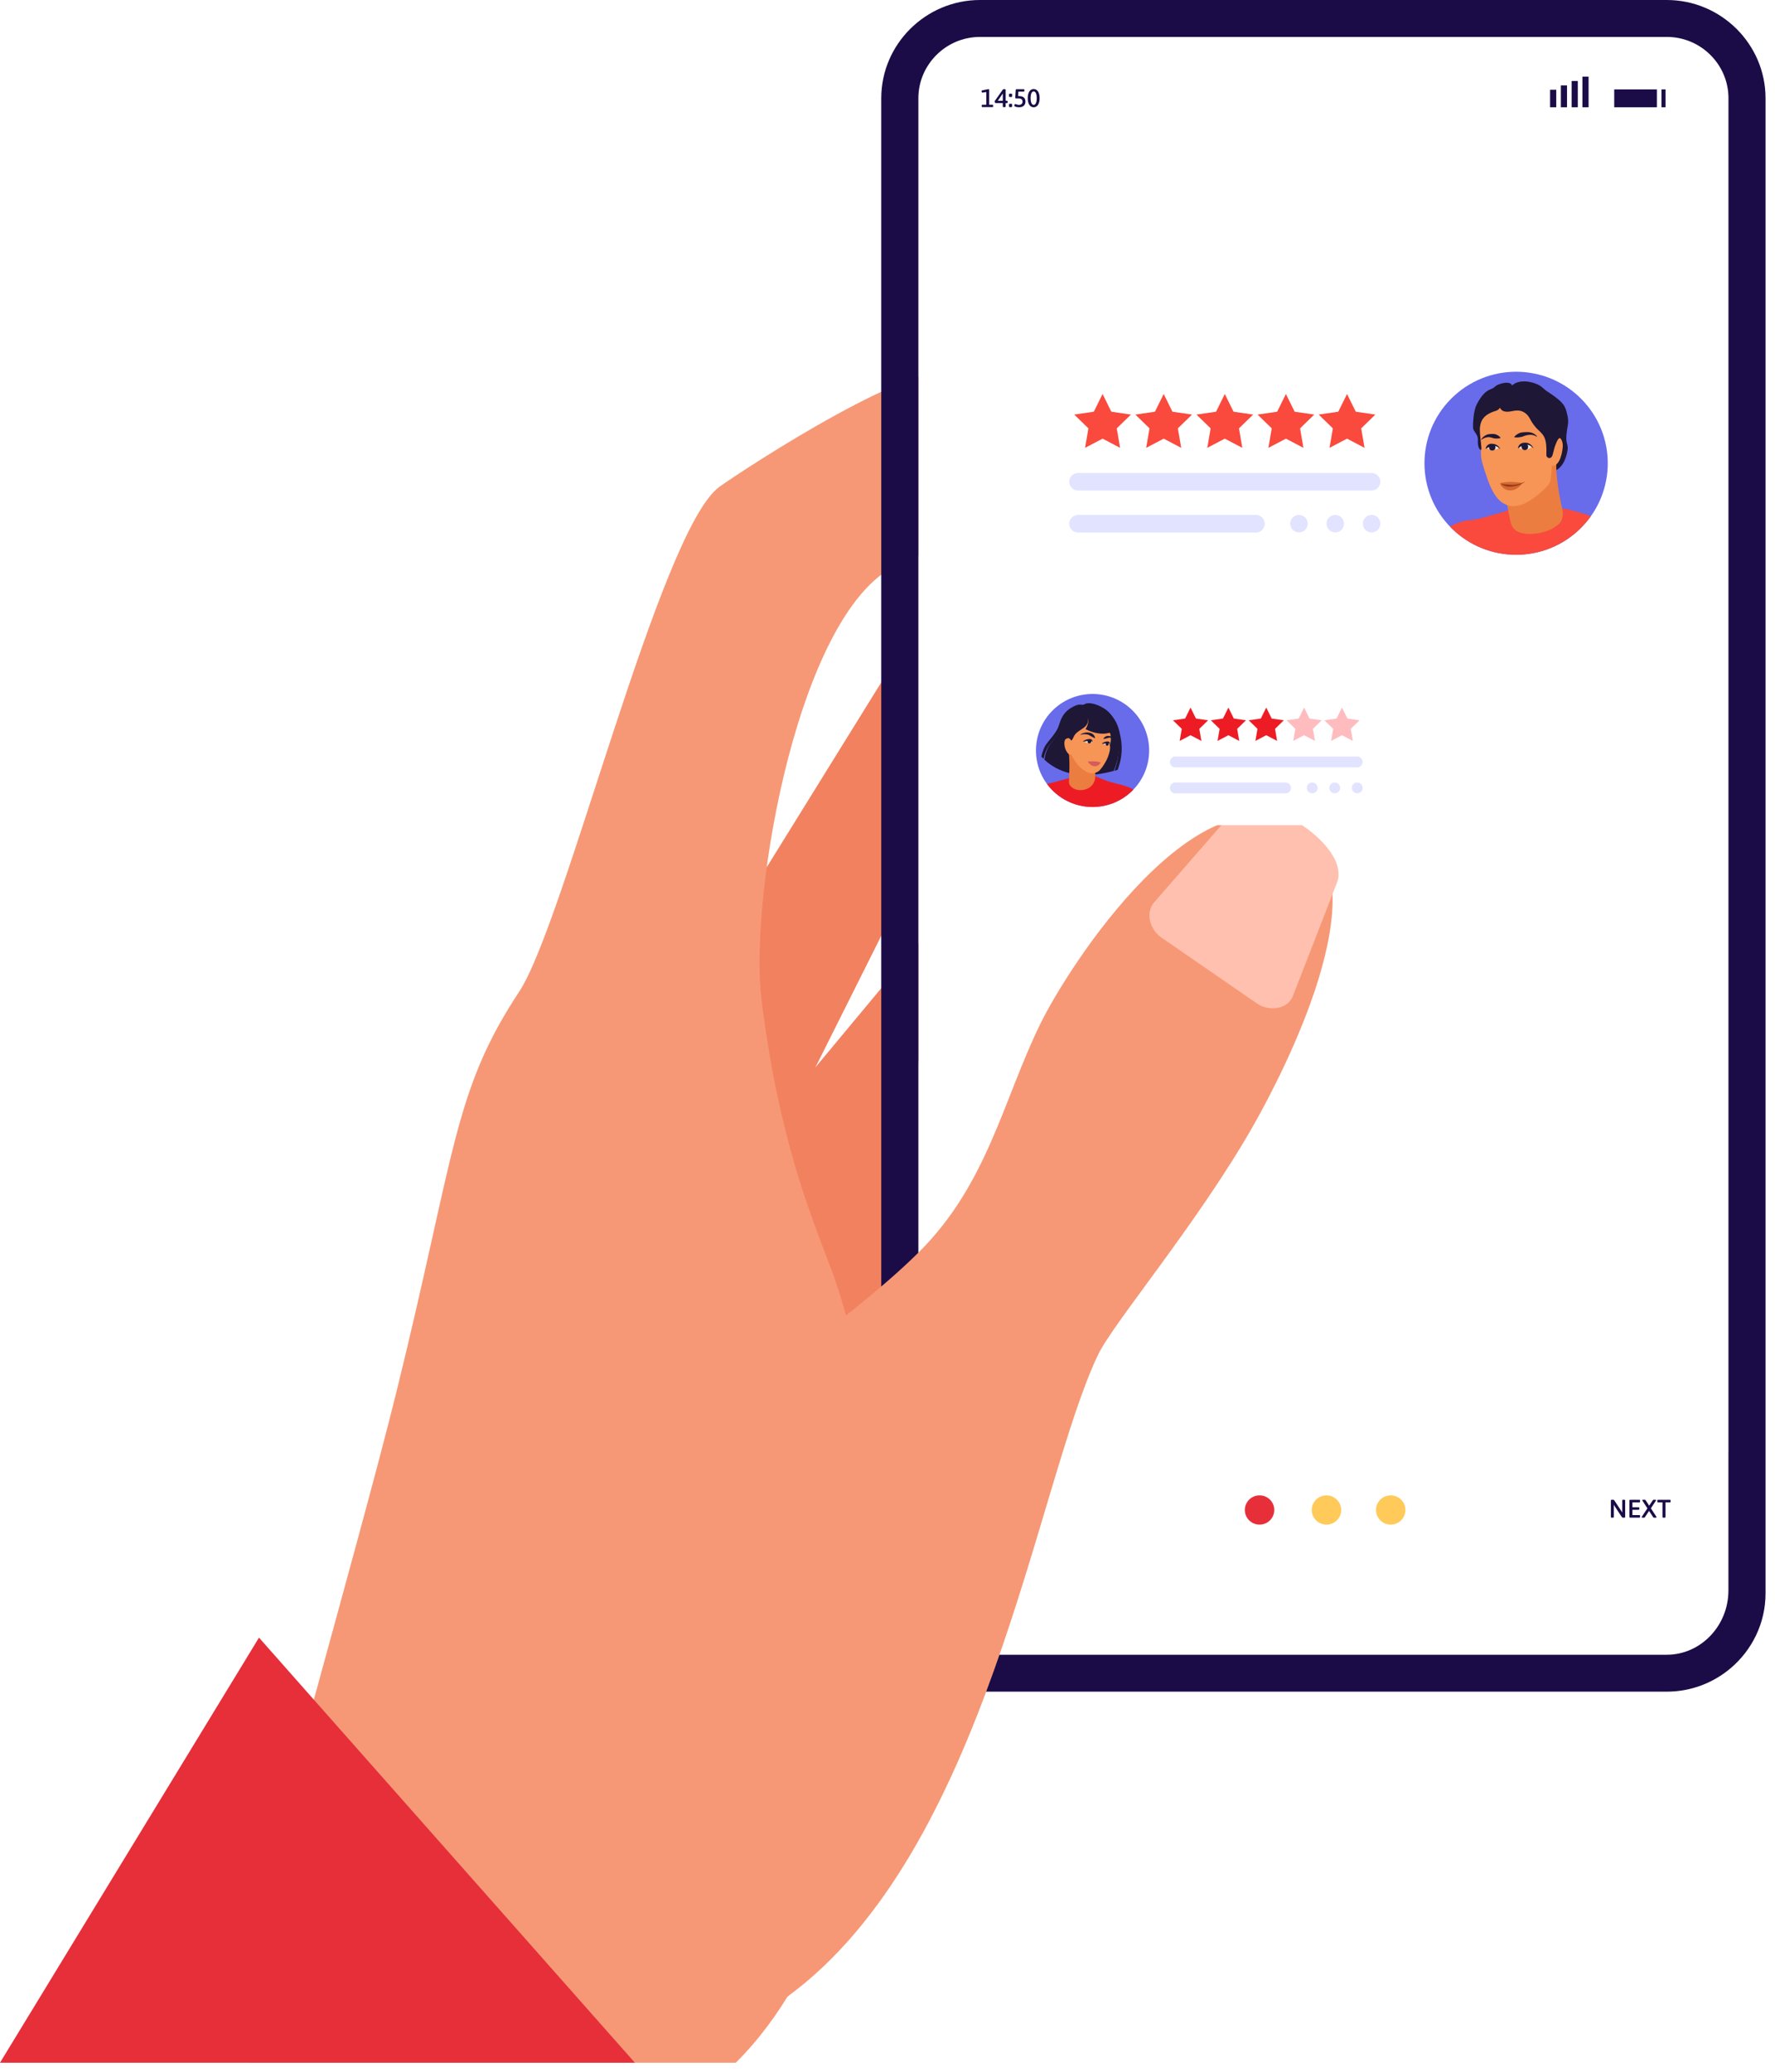 <svg width="144" height="168" viewBox="0 0 144 168" fill="none" xmlns="http://www.w3.org/2000/svg">
<g clip-path="url(#clip0_1_1827)">
<path fill-rule="evenodd" clip-rule="evenodd" d="M57.664 77.646L73.475 52.139L73.891 71.098L62.111 94.622L57.664 77.646Z" fill="#F2815F"/>
<path fill-rule="evenodd" clip-rule="evenodd" d="M61.819 91.756L75.871 74.875L71.712 109.077L66.178 112.009L61.819 91.756Z" fill="#F2815F"/>
<path fill-rule="evenodd" clip-rule="evenodd" d="M73.102 45.679C64.851 48.937 60.756 72.56 61.772 80.99C63.143 92.129 65.667 98.248 67.391 102.807C73.194 118.214 74.241 152.822 59.694 167.265H20.119V152.501C21.535 150.802 22.628 149.013 23.028 147.07C23.259 145.938 24.213 142.372 25.46 137.828C27.584 130.056 30.54 119.408 32.11 113.074C36.959 93.475 36.743 88.548 42.115 80.424C45.84 74.764 53.522 43.017 58.355 39.482C60.387 38.029 74.964 28.451 78.243 30.18C80.875 31.541 83.908 41.41 73.102 45.679Z" fill="#F69876"/>
<path fill-rule="evenodd" clip-rule="evenodd" d="M51.505 167.265H0L21.012 132.795L25.46 137.828L51.505 167.265Z" fill="#E62F39"/>
<path fill-rule="evenodd" clip-rule="evenodd" d="M140.222 117.813V104.284V7.963C140.222 5.229 137.971 2.993 135.221 2.993H79.506C76.755 2.993 74.505 5.229 74.505 7.963V104.284V117.813V128.973C74.505 131.839 76.755 134.184 79.506 134.184H135.221C137.971 134.184 140.222 131.839 140.222 128.973V117.813V117.813Z" fill="white"/>
<path fill-rule="evenodd" clip-rule="evenodd" d="M135.221 0H79.506C75.099 0 71.494 3.584 71.494 7.963V129.214C71.494 133.593 75.099 137.177 79.506 137.177H135.221C137.199 137.177 139.015 136.454 140.417 135.263H140.417V135.262C142.137 133.799 143.232 131.627 143.232 129.214V7.963C143.232 3.584 139.627 0 135.221 0ZM140.221 117.813V128.974C140.221 131.839 137.971 134.184 135.221 134.184H79.506C76.755 134.184 74.505 131.839 74.505 128.974V117.813V7.963C74.505 7.92 74.505 7.878 74.507 7.836C74.508 7.793 74.51 7.751 74.512 7.708C74.514 7.666 74.517 7.624 74.52 7.582C74.523 7.54 74.527 7.499 74.531 7.457C74.535 7.415 74.54 7.374 74.546 7.332C74.551 7.291 74.556 7.25 74.563 7.209C74.569 7.168 74.576 7.127 74.584 7.086C74.591 7.046 74.599 7.005 74.608 6.965C74.616 6.924 74.624 6.885 74.634 6.844C74.643 6.804 74.653 6.764 74.663 6.725C74.674 6.685 74.684 6.646 74.696 6.607C74.707 6.568 74.719 6.528 74.731 6.49C74.744 6.451 74.756 6.412 74.77 6.374C74.783 6.335 74.796 6.297 74.81 6.259C74.824 6.221 74.838 6.183 74.854 6.146C74.869 6.108 74.884 6.071 74.9 6.033C74.915 5.996 74.932 5.96 74.949 5.923C74.966 5.886 74.983 5.85 75 5.814C75.017 5.777 75.036 5.741 75.054 5.706C75.091 5.635 75.13 5.564 75.17 5.495C75.21 5.425 75.252 5.357 75.296 5.29C75.339 5.223 75.384 5.156 75.431 5.092C75.454 5.059 75.478 5.027 75.502 4.995C75.526 4.963 75.55 4.931 75.575 4.9C75.649 4.806 75.727 4.715 75.808 4.626C75.835 4.597 75.862 4.568 75.889 4.539C75.972 4.453 76.059 4.369 76.147 4.289C76.266 4.182 76.39 4.08 76.518 3.984C76.55 3.96 76.583 3.937 76.615 3.913C76.746 3.821 76.882 3.734 77.021 3.654C77.126 3.594 77.233 3.538 77.343 3.485C77.415 3.45 77.489 3.417 77.564 3.385C77.601 3.37 77.639 3.354 77.677 3.339C77.715 3.324 77.752 3.31 77.791 3.296C77.829 3.282 77.868 3.269 77.906 3.256C78.022 3.217 78.14 3.182 78.26 3.151C78.299 3.141 78.34 3.131 78.38 3.122C78.461 3.104 78.542 3.087 78.624 3.072C78.665 3.065 78.706 3.058 78.747 3.052C78.788 3.046 78.83 3.04 78.871 3.035C78.913 3.03 78.955 3.025 78.997 3.021C79.039 3.016 79.081 3.013 79.123 3.01C79.165 3.007 79.207 3.004 79.25 3.002C79.292 3 79.335 2.999 79.378 2.997C79.42 2.996 79.463 2.996 79.506 2.996H135.221C135.264 2.996 135.307 2.996 135.35 2.997C135.392 2.999 135.435 3 135.477 3.002C135.52 3.004 135.562 3.007 135.604 3.01C135.646 3.013 135.688 3.016 135.73 3.021C135.772 3.025 135.814 3.03 135.856 3.035C135.897 3.04 135.939 3.046 135.98 3.052C136.021 3.058 136.062 3.065 136.103 3.072C136.144 3.079 136.185 3.087 136.225 3.095C136.266 3.104 136.306 3.112 136.347 3.122C136.387 3.131 136.427 3.14 136.467 3.151C136.507 3.161 136.547 3.172 136.586 3.183C136.626 3.194 136.665 3.206 136.704 3.218C136.744 3.23 136.782 3.242 136.821 3.255C136.86 3.269 136.899 3.282 136.936 3.296C136.975 3.31 137.012 3.324 137.051 3.339C137.088 3.354 137.126 3.369 137.163 3.385C137.201 3.4 137.238 3.417 137.275 3.433C137.312 3.45 137.348 3.467 137.385 3.485C137.421 3.502 137.458 3.52 137.494 3.538C137.53 3.556 137.565 3.575 137.601 3.594C137.636 3.614 137.671 3.633 137.706 3.653C137.741 3.673 137.776 3.693 137.81 3.714C137.845 3.735 137.879 3.756 137.913 3.777C137.947 3.799 137.98 3.821 138.013 3.843C138.046 3.866 138.079 3.888 138.112 3.911C138.145 3.934 138.178 3.958 138.21 3.982C138.242 4.006 138.274 4.031 138.305 4.055C138.337 4.079 138.368 4.105 138.399 4.13C138.429 4.155 138.46 4.18 138.491 4.207C138.521 4.233 138.551 4.259 138.581 4.286C138.61 4.313 138.64 4.339 138.668 4.367C138.698 4.394 138.726 4.422 138.754 4.451L138.838 4.536C138.866 4.565 138.893 4.594 138.92 4.623C138.947 4.653 138.974 4.683 139 4.713C139.026 4.743 139.052 4.773 139.078 4.804C139.103 4.834 139.129 4.865 139.153 4.897C139.179 4.928 139.203 4.96 139.227 4.992C139.251 5.023 139.274 5.056 139.298 5.088C139.321 5.121 139.344 5.154 139.367 5.186C139.389 5.219 139.411 5.253 139.433 5.286C139.455 5.32 139.476 5.354 139.497 5.388C139.518 5.422 139.539 5.456 139.559 5.491C139.579 5.526 139.598 5.561 139.618 5.596C139.637 5.631 139.656 5.667 139.675 5.702C139.693 5.738 139.711 5.774 139.729 5.81C139.746 5.846 139.764 5.883 139.78 5.919C139.797 5.956 139.813 5.993 139.829 6.03C139.845 6.067 139.86 6.104 139.875 6.142C139.89 6.179 139.905 6.217 139.919 6.255C139.933 6.293 139.947 6.331 139.959 6.37C139.973 6.408 139.985 6.447 139.998 6.486C140.01 6.524 140.022 6.564 140.033 6.603C140.044 6.642 140.055 6.682 140.066 6.721C140.076 6.761 140.085 6.801 140.095 6.84C140.104 6.88 140.113 6.92 140.121 6.961C140.13 7.001 140.137 7.042 140.145 7.083C140.153 7.123 140.159 7.164 140.166 7.205C140.172 7.246 140.178 7.287 140.183 7.329C140.188 7.37 140.194 7.411 140.198 7.453C140.202 7.495 140.206 7.536 140.209 7.578C140.213 7.621 140.215 7.662 140.217 7.705C140.219 7.747 140.221 7.789 140.222 7.832C140.223 7.874 140.224 7.917 140.224 7.959V117.813H140.221Z" fill="#1B0C47"/>
<path fill-rule="evenodd" clip-rule="evenodd" d="M80.249 7.275V8.493H80.519C80.555 8.493 80.571 8.518 80.571 8.574V8.602C80.571 8.658 80.555 8.683 80.519 8.683H79.691C79.656 8.683 79.641 8.658 79.641 8.602V8.574C79.641 8.517 79.656 8.493 79.691 8.493H80.016V7.461L79.685 7.512C79.646 7.512 79.633 7.424 79.633 7.378C79.633 7.351 79.647 7.337 79.676 7.331L80.176 7.229C80.207 7.229 80.249 7.25 80.249 7.275Z" fill="#1B0C47"/>
<path fill-rule="evenodd" clip-rule="evenodd" d="M81.585 7.285V8.17H81.697C81.732 8.17 81.747 8.194 81.747 8.25V8.279C81.747 8.335 81.732 8.36 81.697 8.36H81.585V8.633C81.585 8.668 81.558 8.686 81.495 8.686H81.442C81.379 8.686 81.352 8.668 81.352 8.633V8.36H80.759C80.73 8.36 80.697 8.263 80.697 8.217C80.697 8.207 80.697 8.199 80.701 8.194L81.356 7.264C81.375 7.239 81.408 7.231 81.452 7.231H81.495C81.558 7.231 81.585 7.25 81.585 7.285ZM80.948 8.17H81.354V7.593L81.346 7.591L80.948 8.17Z" fill="#1B0C47"/>
<path fill-rule="evenodd" clip-rule="evenodd" d="M82.109 7.65V7.812C82.109 7.847 82.078 7.865 82.007 7.865H81.96C81.889 7.865 81.858 7.847 81.858 7.812V7.65C81.858 7.615 81.889 7.597 81.96 7.597H82.007C82.078 7.597 82.109 7.616 82.109 7.65ZM82.109 8.471V8.632C82.109 8.668 82.078 8.686 82.007 8.686H81.96C81.889 8.686 81.858 8.668 81.858 8.632V8.471C81.858 8.436 81.889 8.418 81.96 8.418H82.007C82.078 8.418 82.109 8.436 82.109 8.471Z" fill="#1B0C47"/>
<path fill-rule="evenodd" clip-rule="evenodd" d="M83.108 7.316V7.353C83.108 7.402 83.094 7.425 83.056 7.425H82.62L82.595 7.793H82.68C82.945 7.793 83.192 7.894 83.192 8.24C83.192 8.595 82.92 8.696 82.678 8.696C82.445 8.696 82.281 8.626 82.281 8.562C82.281 8.523 82.337 8.432 82.371 8.432C82.404 8.432 82.501 8.507 82.676 8.507C82.83 8.507 82.955 8.418 82.955 8.242C82.955 8.077 82.851 7.983 82.63 7.983H82.433C82.379 7.983 82.366 7.961 82.366 7.911L82.402 7.305C82.406 7.255 82.427 7.234 82.479 7.234H83.057C83.094 7.235 83.108 7.26 83.108 7.316Z" fill="#1B0C47"/>
<path fill-rule="evenodd" clip-rule="evenodd" d="M84.342 7.959C84.342 8.453 84.134 8.697 83.858 8.697C83.583 8.697 83.377 8.453 83.377 7.959C83.377 7.464 83.583 7.221 83.858 7.221C84.134 7.221 84.342 7.464 84.342 7.959ZM83.612 7.959C83.612 8.345 83.723 8.507 83.858 8.507C83.993 8.507 84.106 8.345 84.106 7.959C84.106 7.572 83.993 7.411 83.858 7.411C83.722 7.411 83.612 7.572 83.612 7.959Z" fill="#1B0C47"/>
<path fill-rule="evenodd" clip-rule="evenodd" d="M80.469 121.739C80.469 121.78 80.416 121.879 80.382 121.879C80.353 121.879 80.282 121.813 80.128 121.813C79.97 121.813 79.894 121.89 79.894 121.995C79.894 122.13 80.012 122.169 80.15 122.223C80.328 122.293 80.537 122.376 80.537 122.657C80.537 122.944 80.328 123.081 80.071 123.081C79.796 123.081 79.615 122.977 79.615 122.916C79.615 122.87 79.68 122.773 79.713 122.773C79.744 122.773 79.854 122.874 80.048 122.874C80.175 122.874 80.287 122.808 80.287 122.673C80.287 122.527 80.129 122.479 79.969 122.413C79.806 122.345 79.642 122.264 79.642 122.003C79.642 121.747 79.854 121.604 80.119 121.604C80.28 121.604 80.469 121.666 80.469 121.739Z" fill="#1B0C47"/>
<path fill-rule="evenodd" clip-rule="evenodd" d="M81.733 121.644C81.733 121.654 81.726 121.669 81.714 121.685L81.244 122.316L81.799 123.002C81.811 123.021 81.816 123.031 81.816 123.041C81.816 123.062 81.787 123.071 81.714 123.071H81.647C81.595 123.071 81.55 123.067 81.527 123.038L81.021 122.388L81.013 122.39V123.017C81.013 123.052 80.983 123.071 80.912 123.071H80.871C80.8 123.071 80.769 123.052 80.769 123.017V121.669C80.769 121.634 80.8 121.616 80.871 121.616H80.912C80.983 121.616 81.013 121.634 81.013 121.669V122.269H81.021L81.468 121.648C81.487 121.621 81.533 121.615 81.585 121.615H81.641C81.703 121.615 81.733 121.627 81.733 121.644Z" fill="#1B0C47"/>
<path fill-rule="evenodd" clip-rule="evenodd" d="M82.205 121.669V123.017C82.205 123.052 82.176 123.07 82.105 123.07H82.064C81.993 123.07 81.962 123.051 81.962 123.017V121.669C81.962 121.633 81.993 121.615 82.064 121.615H82.105C82.176 121.615 82.205 121.633 82.205 121.669Z" fill="#1B0C47"/>
<path fill-rule="evenodd" clip-rule="evenodd" d="M83.519 122.045C83.519 122.431 83.171 122.483 83.061 122.483H82.784V123.016C82.784 123.052 82.753 123.07 82.682 123.07H82.643C82.572 123.07 82.541 123.051 82.541 123.016V121.689C82.541 121.639 82.561 121.619 82.612 121.619H83.04C83.223 121.619 83.519 121.675 83.519 122.045ZM82.784 121.826V122.275H83.049C83.13 122.275 83.269 122.238 83.269 122.045C83.269 121.865 83.136 121.826 83.032 121.826H82.784V121.826Z" fill="#1B0C47"/>
<path fill-rule="evenodd" clip-rule="evenodd" d="M131.844 121.669V123.017C131.844 123.052 131.815 123.07 131.744 123.07H131.686C131.636 123.07 131.604 123.06 131.584 123.029L130.972 122.109L130.922 122.02V123.017C130.922 123.052 130.891 123.07 130.82 123.07H130.787C130.717 123.07 130.685 123.051 130.685 123.017V121.669C130.685 121.633 130.716 121.615 130.787 121.615H130.85C130.902 121.615 130.935 121.625 130.96 121.661L131.548 122.552L131.606 122.653V121.669C131.606 121.633 131.637 121.615 131.708 121.615H131.744C131.815 121.615 131.844 121.633 131.844 121.669Z" fill="#1B0C47"/>
<path fill-rule="evenodd" clip-rule="evenodd" d="M133.054 121.7V121.745C133.054 121.801 133.039 121.826 133.003 121.826H132.433V122.223H132.943C132.978 122.223 132.993 122.246 132.993 122.303V122.349C132.993 122.405 132.978 122.429 132.943 122.429H132.433V122.859H133.005C133.041 122.859 133.055 122.884 133.055 122.94V122.985C133.055 123.041 133.041 123.066 133.005 123.066H132.26C132.21 123.066 132.19 123.046 132.19 122.996V121.689C132.19 121.639 132.21 121.619 132.26 121.619H133.003C133.039 121.619 133.054 121.644 133.054 121.7Z" fill="#1B0C47"/>
<path fill-rule="evenodd" clip-rule="evenodd" d="M134.354 121.652C134.354 121.663 134.346 121.679 134.335 121.696L133.93 122.308L134.375 122.99C134.385 123.006 134.391 123.021 134.391 123.033C134.391 123.058 134.36 123.07 134.281 123.07H134.227C134.175 123.07 134.139 123.064 134.121 123.035L133.783 122.52L133.44 123.037C133.421 123.066 133.382 123.07 133.336 123.07H133.29C133.213 123.07 133.18 123.057 133.18 123.032C133.18 123.022 133.186 123.008 133.199 122.989L133.648 122.311L133.247 121.695C133.236 121.678 133.23 121.664 133.23 121.651C133.23 121.629 133.261 121.614 133.341 121.614H133.395C133.447 121.614 133.482 121.62 133.501 121.649L133.792 122.098L134.094 121.647C134.113 121.621 134.152 121.615 134.2 121.615H134.241C134.321 121.615 134.354 121.627 134.354 121.652Z" fill="#1B0C47"/>
<path fill-rule="evenodd" clip-rule="evenodd" d="M135.532 121.7V121.745C135.532 121.801 135.517 121.826 135.482 121.826H135.116V123.017C135.116 123.052 135.087 123.07 135.014 123.07H134.974C134.903 123.07 134.872 123.052 134.872 123.017V121.826H134.502C134.466 121.826 134.452 121.801 134.452 121.745V121.7C134.452 121.644 134.467 121.619 134.502 121.619H135.481C135.518 121.619 135.532 121.644 135.532 121.7Z" fill="#1B0C47"/>
<path d="M126.254 7.278H125.754V8.697H126.254V7.278Z" fill="#1B0C47"/>
<path d="M127.127 6.924H126.628V8.697H127.127V6.924Z" fill="#1B0C47"/>
<path d="M128.002 6.569H127.502V8.697H128.002V6.569Z" fill="#1B0C47"/>
<path d="M128.876 6.215H128.376V8.697H128.876V6.215Z" fill="#1B0C47"/>
<path d="M134.418 7.249H130.957V8.697H134.418V7.249Z" fill="#1B0C47"/>
<path d="M135.12 7.249H134.79V8.697H135.12V7.249Z" fill="#1B0C47"/>
<path d="M102.184 123.632C102.843 123.632 103.378 123.101 103.378 122.446C103.378 121.79 102.843 121.259 102.184 121.259C101.524 121.259 100.99 121.79 100.99 122.446C100.99 123.101 101.524 123.632 102.184 123.632Z" fill="#E62F39"/>
<path d="M107.612 123.632C108.271 123.632 108.806 123.101 108.806 122.446C108.806 121.79 108.271 121.259 107.612 121.259C106.952 121.259 106.418 121.79 106.418 122.446C106.418 123.101 106.952 123.632 107.612 123.632Z" fill="#FFCA59"/>
<path fill-rule="evenodd" clip-rule="evenodd" d="M114.017 122.446C114.017 123.101 113.482 123.632 112.823 123.632C112.163 123.632 111.629 123.1 111.629 122.446C111.629 121.79 112.163 121.259 112.823 121.259C113.482 121.259 114.017 121.791 114.017 122.446Z" fill="#FFCA59"/>
<path fill-rule="evenodd" clip-rule="evenodd" d="M53.978 119.894C57.441 114.201 68.246 107.802 74.541 101.543C80.104 96.012 81.355 89.261 84.391 83.04C86.697 78.317 97.331 61.832 105.58 67.229C112.249 71.592 103.863 87.407 101.753 91.141C97.303 99.018 90.322 107.267 89.085 109.851C84.07 120.322 80.039 150.149 63.845 161.933C58.484 165.834 60.776 162.35 57.079 154.273C56.42 152.834 57.242 133.729 54.542 127.222C54.128 126.224 53.584 120.543 53.978 119.894Z" fill="#F69876"/>
<path fill-rule="evenodd" clip-rule="evenodd" d="M108.466 71.573L104.879 80.79C104.466 81.852 102.936 82.036 101.995 81.387L94.235 76.036C93.294 75.387 92.884 74.03 93.634 73.169L99.859 66.026C101.903 63.679 109.677 68.46 108.466 71.573Z" fill="#FFC0AF"/>
<g filter="url(#filter0_d_1_1827)">
<path d="M130.354 23.755H86.786C84.983 23.755 83.52 25.214 83.52 27.015V39.986C83.52 41.786 84.983 43.246 86.786 43.246H122.901L126.625 46.642V43.246H130.354C132.157 43.246 133.62 41.786 133.62 39.986V27.015C133.62 25.214 132.157 23.755 130.354 23.755Z" fill="white"/>
<path d="M128.254 38.814C131.158 35.915 131.158 31.217 128.254 28.319C125.351 25.42 120.644 25.42 117.74 28.319C114.837 31.217 114.837 35.915 117.74 38.814C120.644 41.712 125.351 41.712 128.254 38.814Z" fill="#686BEA"/>
<path d="M126.998 37.277C126.848 37.256 126.711 37.234 126.586 37.213C126.134 37.018 125.76 36.873 125.236 36.813C124.236 36.699 122.92 37.241 121.691 37.584C120.461 37.926 120.061 38.097 119.203 38.183C118.709 38.232 118.3 38.374 118.003 38.515L118.003 38.514L117.979 38.524C117.977 38.526 117.83 38.588 117.645 38.715C118.997 40.116 120.895 40.987 122.998 40.987C125.505 40.987 127.721 39.749 129.068 37.852C128.317 37.593 127.557 37.358 126.998 37.277Z" fill="#F94A3D"/>
<path d="M126.915 29.198C127.01 29.297 127.315 29.783 127.188 30.491C126.855 32.342 127.359 31.752 127.113 32.789C126.707 34.496 125.467 34.413 125.379 33.918C125.291 33.424 125.493 31.765 125.666 31.567C125.84 31.368 126.915 29.198 126.915 29.198Z" fill="#1E1735"/>
<path d="M126.289 32.426C126.289 32.426 126.23 33.692 126.27 34.266C126.396 36.087 126.8 37.291 126.789 37.663C126.769 38.366 126.39 38.572 126.096 38.767C125.206 39.358 123.381 39.542 122.806 38.867C122.605 38.631 122.56 38.402 122.515 38.191C122.471 37.98 122.164 36.578 122.232 36.386C122.3 36.193 123.975 33.319 124.376 33.092C124.776 32.866 126.289 32.426 126.289 32.426Z" fill="#EC7D40"/>
<path d="M121.814 27.914C120.912 28.226 120.261 29.017 120.117 29.959C120.035 30.492 119.969 31.13 120.049 31.471C120.238 32.285 120.105 32.569 120.158 33.05C120.211 33.53 120.47 34.246 120.69 34.884C120.91 35.522 121.296 36.379 121.878 36.761C122.459 37.144 122.887 37.044 123.094 37.016C124.049 36.885 125.564 35.521 125.73 35.123C125.897 34.724 125.888 33.653 125.894 33.359C125.899 33.065 125.915 32.031 126.015 31.512C126.116 30.994 126.27 28.986 124.679 28.207C124.34 28.041 122.724 27.609 121.858 27.899C121.843 27.904 121.828 27.909 121.814 27.914Z" fill="#F79556"/>
<path d="M121.556 32.317C121.553 32.362 121.41 32.487 121.006 32.459C120.826 32.447 120.65 32.39 120.656 32.3C120.662 32.215 120.788 32.065 120.944 32.05C121.216 32.024 121.563 32.228 121.556 32.317Z" fill="#E6E6E6"/>
<path d="M120.799 32.259C120.79 32.403 120.9 32.526 121.043 32.535C121.187 32.544 121.311 32.435 121.32 32.291C121.329 32.148 121.219 32.024 121.076 32.015C120.932 32.006 120.808 32.116 120.799 32.259Z" fill="#1E1735"/>
<path d="M124.234 32.246C124.234 32.294 124.088 32.438 123.653 32.435C123.459 32.434 123.266 32.384 123.267 32.288C123.267 32.196 123.392 32.027 123.559 32C123.849 31.954 124.235 32.15 124.234 32.246Z" fill="#E6E6E6"/>
<path d="M123.969 32.198C123.988 32.344 123.884 32.477 123.738 32.495C123.592 32.514 123.459 32.411 123.44 32.266C123.422 32.12 123.525 31.987 123.671 31.968C123.817 31.949 123.95 32.052 123.969 32.198Z" fill="#1E1735"/>
<path d="M123.468 35.225C123.49 35.195 123.472 35.153 123.435 35.148C123.277 35.124 122.891 35.075 122.447 35.081C122.143 35.085 121.854 35.138 121.734 35.163C121.702 35.17 121.685 35.204 121.699 35.233C121.77 35.385 122.007 35.783 122.549 35.771C123.036 35.759 123.357 35.381 123.468 35.225Z" fill="#D66730"/>
<path d="M121.718 31.523C121.638 31.546 121.564 31.554 121.493 31.559C121.422 31.563 121.353 31.561 121.286 31.556C121.253 31.553 121.221 31.549 121.189 31.542C121.157 31.535 121.125 31.526 121.094 31.516C121.032 31.495 120.97 31.472 120.908 31.462C120.892 31.46 120.876 31.457 120.861 31.455C120.846 31.453 120.831 31.452 120.816 31.45C120.786 31.448 120.756 31.446 120.728 31.447L120.718 31.448L120.708 31.448L120.698 31.449C120.694 31.449 120.691 31.449 120.687 31.45L120.64 31.458C120.608 31.464 120.577 31.471 120.546 31.48C120.483 31.497 120.422 31.52 120.362 31.548C120.332 31.563 120.303 31.578 120.274 31.597C120.246 31.614 120.218 31.634 120.193 31.655L120.166 31.635C120.201 31.57 120.248 31.515 120.301 31.463C120.354 31.412 120.414 31.366 120.477 31.327C120.509 31.307 120.543 31.29 120.577 31.273L120.628 31.249C120.632 31.247 120.638 31.245 120.643 31.244L120.658 31.238L120.673 31.233L120.688 31.229C120.769 31.206 120.846 31.198 120.922 31.195L121.036 31.191C121.073 31.189 121.111 31.188 121.148 31.189C121.185 31.19 121.222 31.193 121.258 31.2C121.294 31.207 121.329 31.217 121.363 31.23C121.431 31.256 121.496 31.289 121.558 31.331C121.589 31.353 121.619 31.375 121.648 31.402C121.677 31.428 121.704 31.456 121.729 31.491L121.718 31.523Z" fill="#1E1735"/>
<path d="M122.849 31.428C122.863 31.409 122.878 31.391 122.893 31.374C122.909 31.358 122.925 31.342 122.941 31.327C122.973 31.297 123.007 31.27 123.042 31.245C123.077 31.22 123.113 31.198 123.15 31.177C123.187 31.158 123.224 31.138 123.263 31.122C123.283 31.114 123.302 31.106 123.322 31.099C123.342 31.092 123.362 31.086 123.382 31.081C123.403 31.076 123.423 31.071 123.444 31.068C123.465 31.064 123.486 31.061 123.507 31.059C123.549 31.054 123.592 31.052 123.634 31.049C123.656 31.047 123.677 31.047 123.699 31.046C123.72 31.045 123.741 31.044 123.762 31.042C123.784 31.041 123.805 31.04 123.827 31.04C123.848 31.039 123.869 31.038 123.891 31.038L123.956 31.04L123.988 31.041L124.021 31.044L124.087 31.051C124.097 31.052 124.109 31.055 124.119 31.056C124.13 31.058 124.141 31.06 124.152 31.062C124.196 31.072 124.239 31.082 124.28 31.097C124.291 31.1 124.301 31.104 124.312 31.108L124.342 31.121C124.362 31.13 124.383 31.139 124.402 31.149C124.441 31.169 124.478 31.192 124.512 31.217C124.547 31.242 124.58 31.269 124.61 31.297C124.641 31.326 124.67 31.355 124.697 31.386L124.676 31.412C124.641 31.392 124.606 31.373 124.57 31.355C124.535 31.338 124.499 31.322 124.462 31.309C124.445 31.302 124.426 31.297 124.408 31.291C124.39 31.286 124.372 31.281 124.353 31.277C124.335 31.272 124.317 31.27 124.299 31.266L124.271 31.263C124.262 31.262 124.253 31.261 124.243 31.26C124.17 31.253 124.097 31.256 124.023 31.267L123.995 31.269L123.967 31.274L123.912 31.283C123.893 31.286 123.875 31.291 123.856 31.295C123.838 31.299 123.819 31.302 123.801 31.307C123.763 31.317 123.727 31.327 123.69 31.34L123.636 31.361C123.618 31.367 123.6 31.374 123.582 31.381C123.564 31.388 123.546 31.395 123.527 31.401C123.509 31.407 123.491 31.413 123.472 31.418C123.454 31.423 123.435 31.427 123.416 31.431C123.397 31.436 123.378 31.439 123.359 31.443C123.32 31.448 123.281 31.455 123.242 31.459C123.202 31.463 123.162 31.466 123.121 31.469C123.08 31.47 123.038 31.471 122.995 31.47C122.952 31.469 122.908 31.466 122.862 31.459L122.849 31.428Z" fill="#1E1735"/>
<path d="M121.862 28.846C121.642 29.111 121.606 29.241 121.325 29.325C120.262 29.645 120.144 30.202 120.076 30.556C119.978 31.071 120.272 32.501 120.151 32.483C120.03 32.464 119.868 32.273 119.897 31.683C119.92 31.203 119.523 31.009 119.504 30.701C119.486 30.394 119.538 29.328 119.774 28.856C120.009 28.384 120.368 27.785 120.882 27.585C121.395 27.385 121.219 27.279 121.724 27.125C122.311 26.945 122.632 27.059 122.684 27.296C122.745 27.575 122.122 28.535 121.862 28.846Z" fill="#1E1735"/>
<path d="M124.378 32.337C124.359 32.313 124.338 32.291 124.316 32.27C124.294 32.249 124.271 32.229 124.247 32.21C124.2 32.173 124.15 32.141 124.097 32.117C124.084 32.11 124.07 32.105 124.057 32.099C124.044 32.094 124.031 32.089 124.017 32.085C123.99 32.075 123.962 32.069 123.935 32.064C123.88 32.054 123.825 32.052 123.77 32.058C123.716 32.063 123.663 32.081 123.612 32.102C123.561 32.123 123.512 32.143 123.463 32.164C123.414 32.185 123.366 32.209 123.319 32.239C123.295 32.253 123.272 32.27 123.248 32.288C123.224 32.306 123.201 32.327 123.177 32.349L123.158 32.343C123.155 32.307 123.161 32.272 123.171 32.239C123.181 32.205 123.196 32.172 123.215 32.142C123.252 32.081 123.304 32.029 123.363 31.989C123.423 31.949 123.49 31.923 123.558 31.911C123.626 31.898 123.697 31.895 123.767 31.898C123.836 31.9 123.905 31.913 123.97 31.936C124.035 31.959 124.095 31.991 124.149 32.031C124.176 32.05 124.201 32.072 124.225 32.094C124.249 32.117 124.271 32.14 124.291 32.165C124.332 32.215 124.368 32.268 124.395 32.327L124.378 32.337Z" fill="#1E1735"/>
<path d="M120.532 32.386C120.532 32.369 120.534 32.353 120.538 32.337C120.541 32.321 120.545 32.305 120.551 32.289C120.561 32.258 120.576 32.229 120.594 32.201C120.629 32.145 120.676 32.096 120.733 32.058C120.789 32.019 120.855 31.995 120.923 31.987C120.956 31.982 120.99 31.982 121.023 31.982C121.057 31.983 121.089 31.985 121.121 31.989C121.249 32.003 121.372 32.048 121.475 32.12C121.526 32.156 121.572 32.198 121.611 32.246C121.63 32.27 121.647 32.296 121.662 32.322C121.677 32.348 121.69 32.375 121.701 32.402L121.684 32.412C121.614 32.32 121.525 32.249 121.425 32.207C121.376 32.185 121.324 32.17 121.271 32.161C121.219 32.151 121.166 32.147 121.114 32.149C121.088 32.15 121.062 32.154 121.038 32.159C121.013 32.165 120.989 32.172 120.966 32.18C120.943 32.189 120.921 32.197 120.898 32.206C120.876 32.215 120.854 32.223 120.831 32.233C120.787 32.251 120.741 32.273 120.695 32.3C120.649 32.327 120.602 32.359 120.55 32.395L120.532 32.386Z" fill="#1E1735"/>
<path d="M125.605 33.546C125.636 33.578 125.713 33.718 125.844 33.749C125.974 33.78 126.169 33.841 126.433 33.465C126.696 33.09 126.813 32.244 126.777 32.017C126.777 32.017 126.727 31.47 126.416 31.484C126.104 31.498 125.621 32.81 125.621 32.81L125.605 33.546Z" fill="#F79556"/>
<path d="M121.718 29.119C121.868 29.374 122.181 29.442 122.635 29.346C123.09 29.25 123.378 29.263 123.685 29.462C124.209 29.805 124.054 30.178 124.862 30.93C125.205 31.249 125.394 31.49 125.443 32.152C125.478 32.633 125.434 32.721 125.458 32.943C125.479 33.14 125.828 33.287 125.948 32.91C126.068 32.533 126.058 32.36 126.267 31.885C126.372 31.646 126.439 31.492 126.732 31.453C126.985 31.419 127.233 30.579 127.169 29.901C127.09 29.069 126.893 28.744 126.223 28.23C125.554 27.717 125.568 27.835 125.115 27.415C124.662 26.995 123.274 26.64 122.651 27.279C121.413 28.549 121.718 29.119 121.718 29.119Z" fill="#1E1735"/>
<path d="M123.698 35.072C123.666 35.099 123.632 35.124 123.597 35.147C123.562 35.17 123.526 35.191 123.49 35.212C123.417 35.252 123.34 35.287 123.262 35.318C123.184 35.349 123.103 35.374 123.021 35.395C122.939 35.415 122.856 35.432 122.772 35.442C122.751 35.445 122.73 35.447 122.709 35.45C122.687 35.452 122.666 35.455 122.645 35.456L122.581 35.462C122.56 35.463 122.539 35.464 122.518 35.465L122.485 35.466L122.454 35.466C122.432 35.465 122.411 35.465 122.39 35.464C122.368 35.462 122.347 35.459 122.326 35.457L122.294 35.453L122.263 35.447L122.2 35.435C122.18 35.43 122.159 35.424 122.138 35.419C122.097 35.408 122.057 35.395 122.017 35.38C121.997 35.373 121.977 35.365 121.958 35.357C121.938 35.348 121.919 35.34 121.9 35.331C121.881 35.322 121.862 35.311 121.843 35.301C121.825 35.291 121.806 35.28 121.788 35.268L121.793 35.253C121.836 35.254 121.878 35.258 121.919 35.261C121.94 35.263 121.96 35.264 121.981 35.266C121.991 35.267 122.001 35.268 122.011 35.269C122.021 35.27 122.032 35.271 122.042 35.272C122.062 35.273 122.082 35.275 122.102 35.277L122.117 35.279L122.133 35.28L122.163 35.282C122.183 35.283 122.203 35.286 122.223 35.287L122.283 35.291L122.313 35.293L122.342 35.295C122.362 35.297 122.382 35.298 122.402 35.3C122.422 35.301 122.442 35.303 122.461 35.304L122.491 35.307L122.521 35.309C122.601 35.317 122.681 35.32 122.761 35.317C122.841 35.314 122.921 35.305 123 35.292C123.08 35.281 123.159 35.264 123.237 35.243C123.316 35.223 123.393 35.197 123.469 35.167C123.506 35.152 123.544 35.136 123.581 35.118C123.618 35.1 123.654 35.081 123.689 35.06L123.698 35.072Z" fill="#913B1D"/>
<path d="M106.091 38.465C106.091 38.857 105.773 39.175 105.38 39.175C104.988 39.175 104.67 38.857 104.67 38.465C104.67 38.074 104.988 37.756 105.38 37.756C105.773 37.756 106.091 38.074 106.091 38.465Z" fill="#E2E3FF"/>
<path d="M109.038 38.465C109.038 38.857 108.72 39.175 108.327 39.175C107.935 39.175 107.617 38.857 107.617 38.465C107.617 38.074 107.935 37.756 108.327 37.756C108.72 37.756 109.038 38.074 109.038 38.465Z" fill="#E2E3FF"/>
<path d="M111.985 38.465C111.985 38.857 111.666 39.175 111.274 39.175C110.882 39.175 110.563 38.857 110.563 38.465C110.563 38.074 110.882 37.756 111.274 37.756C111.666 37.756 111.985 38.074 111.985 38.465Z" fill="#E2E3FF"/>
<path d="M111.271 35.779H87.458C87.063 35.779 86.744 35.46 86.744 35.066C86.744 34.673 87.063 34.354 87.458 34.354H111.271C111.665 34.354 111.985 34.673 111.985 35.066C111.985 35.46 111.665 35.779 111.271 35.779Z" fill="#E2E3FF"/>
<path d="M101.89 39.182H87.458C87.063 39.182 86.744 38.863 86.744 38.47C86.744 38.076 87.063 37.757 87.458 37.757H101.89C102.285 37.757 102.604 38.076 102.604 38.47C102.604 38.863 102.285 39.182 101.89 39.182Z" fill="#E2E3FF"/>
<path d="M89.449 27.95L90.16 29.387L91.749 29.617L90.599 30.736L90.87 32.316L89.449 31.57L88.028 32.316L88.299 30.736L87.149 29.617L88.738 29.387L89.449 27.95Z" fill="#F94A3D"/>
<path d="M94.407 27.95L95.117 29.387L96.706 29.617L95.556 30.736L95.828 32.316L94.407 31.57L92.985 32.316L93.257 30.736L92.107 29.617L93.696 29.387L94.407 27.95Z" fill="#F94A3D"/>
<path d="M99.364 27.95L100.075 29.387L101.664 29.617L100.514 30.736L100.785 32.316L99.364 31.57L97.943 32.316L98.214 30.736L97.065 29.617L98.654 29.387L99.364 27.95Z" fill="#F94A3D"/>
<path d="M104.322 27.95L105.032 29.387L106.621 29.617L105.472 30.736L105.743 32.316L104.322 31.57L102.901 32.316L103.172 30.736L102.022 29.617L103.611 29.387L104.322 27.95Z" fill="#F94A3D"/>
<path d="M109.28 27.95L109.99 29.387L111.579 29.617L110.429 30.736L110.701 32.316L109.28 31.57L107.858 32.316L108.13 30.736L106.98 29.617L108.569 29.387L109.28 27.95Z" fill="#F94A3D"/>
</g>
<g filter="url(#filter1_d_1_1827)">
<path d="M83.733 50.837H110.727C111.844 50.837 112.75 51.741 112.75 52.856V60.893C112.75 62.008 111.844 62.913 110.727 62.913H88.35L86.043 65.017V62.913H83.733C82.616 62.913 81.71 62.008 81.71 60.893V52.856C81.71 51.741 82.616 50.837 83.733 50.837Z" fill="white"/>
<path d="M106.455 60.331C106.698 60.331 106.895 60.134 106.895 59.892C106.895 59.649 106.698 59.452 106.455 59.452C106.212 59.452 106.015 59.649 106.015 59.892C106.015 60.134 106.212 60.331 106.455 60.331Z" fill="#E2E3FF"/>
<path d="M108.281 60.331C108.524 60.331 108.721 60.134 108.721 59.892C108.721 59.649 108.524 59.452 108.281 59.452C108.037 59.452 107.84 59.649 107.84 59.892C107.84 60.134 108.037 60.331 108.281 60.331Z" fill="#E2E3FF"/>
<path d="M110.107 60.331C110.35 60.331 110.547 60.134 110.547 59.892C110.547 59.649 110.35 59.452 110.107 59.452C109.863 59.452 109.666 59.649 109.666 59.892C109.666 60.134 109.863 60.331 110.107 60.331Z" fill="#E2E3FF"/>
<path d="M110.104 58.227H95.35C95.106 58.227 94.908 58.029 94.908 57.786C94.908 57.542 95.106 57.344 95.35 57.344H110.104C110.349 57.344 110.547 57.542 110.547 57.786C110.547 58.029 110.349 58.227 110.104 58.227Z" fill="#E2E3FF"/>
<path d="M104.293 60.336H95.35C95.106 60.336 94.908 60.138 94.908 59.894C94.908 59.651 95.106 59.453 95.35 59.453H104.293C104.537 59.453 104.735 59.651 104.735 59.894C104.735 60.138 104.537 60.336 104.293 60.336Z" fill="#E2E3FF"/>
<path d="M96.584 53.376L97.024 54.267L98.009 54.41L97.296 55.103L97.465 56.081L96.584 55.619L95.704 56.081L95.872 55.103L95.159 54.41L96.144 54.267L96.584 53.376Z" fill="#ED1C24"/>
<path d="M99.656 53.376L100.096 54.267L101.08 54.41L100.368 55.103L100.536 56.081L99.656 55.619L98.775 56.081L98.943 55.103L98.231 54.41L99.215 54.267L99.656 53.376Z" fill="#ED1C24"/>
<path d="M102.727 53.376L103.168 54.267L104.152 54.41L103.44 55.103L103.608 56.081L102.727 55.619L101.847 56.081L102.015 55.103L101.303 54.41L102.287 54.267L102.727 53.376Z" fill="#ED1C24"/>
<path d="M105.799 53.376L106.239 54.267L107.224 54.41L106.511 55.103L106.68 56.081L105.799 55.619L104.918 56.081L105.087 55.103L104.374 54.41L105.359 54.267L105.799 53.376Z" fill="#FFBCBF"/>
<path d="M108.871 53.376L109.311 54.267L110.295 54.41L109.583 55.103L109.751 56.081L108.871 55.619L107.99 56.081L108.158 55.103L107.446 54.41L108.43 54.267L108.871 53.376Z" fill="#FFBCBF"/>
<path d="M88.636 61.438C91.171 61.438 93.227 59.387 93.227 56.856C93.227 54.325 91.171 52.274 88.636 52.274C86.1 52.274 84.045 54.325 84.045 56.856C84.045 59.387 86.1 61.438 88.636 61.438Z" fill="#686BEA"/>
<path d="M91.945 60.032C91.678 59.848 91.424 59.787 91.424 59.787C91.423 59.788 91.422 59.789 91.422 59.79C91.267 59.721 90.99 59.642 90.418 59.501C89.206 59.203 88.974 58.848 88.194 58.826C87.705 58.812 87.487 58.876 86.658 59.118C86.145 59.268 85.531 59.434 84.934 59.567C85.77 60.702 87.117 61.438 88.636 61.438C89.936 61.438 91.11 60.899 91.945 60.032Z" fill="#ED1C24"/>
<path d="M90.73 55.69C90.633 55.068 90.49 54.151 89.766 53.585C89.459 53.345 88.683 52.918 88.108 53.049C88.032 53.066 87.994 53.122 87.888 53.144C87.711 53.181 87.596 53.082 87.167 53.331C86.099 53.952 86.21 54.734 85.949 55.246C85.568 55.994 85.164 56.26 84.957 56.762C84.858 57.004 84.769 57.284 84.73 57.6C85.717 58.528 87.447 59.317 90.355 58.511C90.487 58.203 90.567 57.919 90.626 57.713C90.674 57.543 90.893 56.731 90.73 55.69Z" fill="#1E1735"/>
<path d="M88.869 57.184C88.882 57.259 88.844 58.333 88.857 58.907C88.869 59.481 88.512 59.937 87.899 60.05C87.286 60.162 86.805 59.848 86.73 59.519C86.688 59.333 86.846 57.871 86.684 56.922C86.521 55.973 86.743 55.861 86.831 55.861C86.918 55.86 88.869 57.184 88.869 57.184Z" fill="#EC7D40"/>
<path d="M89.861 54.312C90.179 54.921 90.144 55.975 90.095 56.2C90.046 56.425 90.016 56.394 90.05 56.521C90.084 56.647 90.037 57.008 89.859 57.443C89.68 57.878 89.282 58.447 89.095 58.559C88.909 58.671 88.698 58.734 88.429 58.691C88.161 58.648 87.554 58.281 87.209 57.715C86.937 57.27 86.737 56.904 86.734 56.616C86.73 56.328 86.511 55.404 86.8 54.876C87.089 54.348 87.308 53.928 88.066 53.728C88.264 53.676 89.279 53.196 89.861 54.312Z" fill="#F79556"/>
<path d="M89.513 55.914C89.534 55.866 89.565 55.827 89.601 55.794C89.637 55.76 89.679 55.733 89.724 55.711C89.814 55.667 89.921 55.67 90.018 55.682C90.043 55.686 90.067 55.689 90.091 55.695L90.127 55.704C90.139 55.707 90.152 55.712 90.165 55.716C90.214 55.736 90.255 55.766 90.291 55.798C90.362 55.865 90.409 55.945 90.458 56.017L90.447 56.03C90.409 56.001 90.378 55.969 90.344 55.941C90.311 55.913 90.276 55.887 90.24 55.866C90.204 55.846 90.167 55.83 90.131 55.824L90.104 55.82L90.073 55.818C90.053 55.816 90.033 55.818 90.013 55.818C89.993 55.818 89.973 55.823 89.953 55.825C89.933 55.831 89.914 55.834 89.895 55.841C89.857 55.852 89.82 55.863 89.781 55.871L89.659 55.898C89.617 55.908 89.574 55.918 89.524 55.927L89.513 55.914Z" fill="#1E1735"/>
<path d="M87.65 55.567C87.742 55.502 87.849 55.457 87.962 55.426C88.075 55.396 88.197 55.389 88.318 55.406C88.349 55.409 88.379 55.416 88.409 55.42C88.44 55.427 88.47 55.435 88.5 55.443C88.56 55.462 88.616 55.493 88.663 55.534C88.757 55.616 88.828 55.725 88.841 55.852L88.823 55.864C88.711 55.809 88.625 55.758 88.537 55.714C88.494 55.691 88.453 55.668 88.412 55.642C88.391 55.63 88.37 55.617 88.348 55.605C88.326 55.596 88.303 55.584 88.28 55.577C88.232 55.562 88.183 55.549 88.133 55.544C88.082 55.536 88.03 55.533 87.978 55.534C87.872 55.535 87.765 55.554 87.659 55.586L87.65 55.567Z" fill="#1E1735"/>
<path d="M88.021 56.145C88.021 56.174 88.11 56.26 88.372 56.257C88.488 56.255 88.605 56.225 88.604 56.166C88.603 56.111 88.527 56.01 88.427 55.994C88.252 55.968 88.02 56.087 88.021 56.145Z" fill="#E6E6E6"/>
<path d="M88.251 56.048C88.316 55.897 88.588 55.957 88.528 56.163C88.468 56.369 88.148 56.292 88.251 56.048Z" fill="#1E1735"/>
<path d="M89.547 56.313C89.547 56.341 89.621 56.426 89.839 56.423C89.936 56.422 89.982 56.373 89.981 56.316C89.981 56.262 89.967 56.182 89.884 56.167C89.738 56.14 89.546 56.256 89.547 56.313Z" fill="#E6E6E6"/>
<path d="M89.714 56.271C89.768 56.143 89.998 56.194 89.947 56.367C89.896 56.541 89.626 56.476 89.714 56.271Z" fill="#1E1735"/>
<path d="M88.593 56.2C88.587 56.16 88.575 56.123 88.557 56.099C88.539 56.073 88.516 56.063 88.49 56.058C88.477 56.056 88.463 56.055 88.448 56.055C88.44 56.055 88.432 56.055 88.424 56.056C88.417 56.056 88.408 56.057 88.4 56.058C88.365 56.062 88.33 56.067 88.295 56.073C88.224 56.085 88.151 56.098 88.077 56.109C88.002 56.119 87.927 56.129 87.845 56.129C87.875 56.101 87.908 56.079 87.942 56.058C87.976 56.038 88.011 56.02 88.047 56.005C88.118 55.973 88.194 55.95 88.273 55.938C88.313 55.931 88.354 55.928 88.396 55.929C88.406 55.93 88.417 55.93 88.428 55.931C88.439 55.933 88.45 55.934 88.462 55.937C88.484 55.941 88.507 55.948 88.53 55.96C88.552 55.971 88.573 55.987 88.589 56.008C88.605 56.029 88.615 56.053 88.619 56.076C88.623 56.099 88.622 56.122 88.617 56.143C88.612 56.163 88.604 56.183 88.593 56.2Z" fill="#1E1735"/>
<path d="M90.02 56.361C90.012 56.327 90 56.297 89.984 56.278C89.975 56.268 89.966 56.262 89.957 56.258C89.948 56.254 89.939 56.252 89.928 56.251C89.918 56.249 89.906 56.25 89.894 56.25C89.888 56.251 89.881 56.251 89.875 56.252C89.869 56.253 89.861 56.254 89.854 56.255C89.826 56.259 89.797 56.264 89.767 56.27C89.708 56.281 89.647 56.293 89.584 56.302C89.521 56.311 89.456 56.319 89.385 56.316C89.409 56.29 89.436 56.269 89.464 56.249C89.492 56.23 89.521 56.214 89.551 56.199C89.611 56.169 89.675 56.147 89.743 56.135C89.776 56.129 89.811 56.126 89.848 56.126C89.857 56.126 89.866 56.127 89.875 56.127C89.885 56.129 89.895 56.13 89.905 56.132C89.925 56.135 89.945 56.142 89.965 56.151C89.985 56.161 90.004 56.176 90.018 56.194C90.033 56.212 90.041 56.234 90.045 56.254C90.048 56.274 90.047 56.294 90.043 56.312C90.038 56.33 90.031 56.347 90.02 56.361Z" fill="#1E1735"/>
<path d="M87.974 53.482C87.974 53.482 87.994 53.489 88.014 53.499C88.14 53.565 88.256 53.804 88.284 54.102C88.298 54.248 88.293 54.355 88.268 54.492C88.152 55.141 87.35 55.152 87.094 55.773C86.877 56.298 86.691 56.008 86.633 55.794C86.385 54.87 86.312 54.149 87.62 53.513C87.702 53.473 87.882 53.453 87.974 53.482Z" fill="#1E1735"/>
<path d="M88.165 53.494C88.298 53.439 89.127 53.166 89.952 54.073C90.412 54.581 90.339 55.292 90.316 55.562C90.298 55.773 90.155 55.902 90.13 55.903C90.085 55.905 90.404 55.136 88.825 54.648C88.376 54.51 88.222 54.205 88.186 54.167C88.065 54.039 87.895 53.782 87.987 53.618C88.025 53.551 88.093 53.523 88.165 53.494Z" fill="#1E1735"/>
<path d="M88.271 57.789C88.26 57.772 88.272 57.748 88.293 57.746C88.384 57.738 88.605 57.724 88.857 57.742C89.029 57.755 89.192 57.796 89.259 57.814C89.277 57.819 89.285 57.839 89.277 57.855C89.231 57.939 89.083 58.157 88.775 58.131C88.498 58.108 88.329 57.882 88.271 57.789Z" fill="#D65B5B"/>
<path d="M86.874 56.007C86.829 55.923 86.709 55.795 86.506 55.9C86.344 55.984 86.325 56.225 86.371 56.512C86.417 56.8 86.613 57.137 86.777 57.184C86.942 57.232 86.943 57.121 86.975 56.978C87.007 56.834 86.989 56.221 86.874 56.007Z" fill="#F79556"/>
<path d="M90.755 56.751C90.754 56.789 90.754 56.826 90.752 56.863C90.748 56.938 90.744 57.013 90.736 57.087C90.724 57.235 90.704 57.383 90.678 57.53C90.665 57.603 90.65 57.676 90.633 57.748L90.62 57.802L90.606 57.857L90.577 57.967C90.54 58.114 90.497 58.258 90.45 58.4C90.438 58.435 90.426 58.471 90.413 58.506C90.499 58.481 90.585 58.454 90.671 58.426C90.72 58.295 90.763 58.162 90.801 58.029C90.812 57.992 90.823 57.955 90.833 57.918L90.849 57.862L90.864 57.805C90.884 57.728 90.901 57.651 90.916 57.574C90.945 57.42 90.966 57.264 90.981 57.108C91.008 56.796 91.004 56.481 90.971 56.17L90.956 56.053C90.951 56.014 90.946 55.976 90.939 55.937C90.926 55.86 90.913 55.782 90.897 55.708C90.868 55.557 90.835 55.405 90.796 55.254C90.715 54.954 90.608 54.655 90.444 54.386C90.365 54.252 90.268 54.127 90.162 54.013C90.056 53.898 89.933 53.802 89.805 53.717L89.888 53.797C89.901 53.811 89.915 53.824 89.928 53.837L89.966 53.88C89.991 53.909 90.017 53.936 90.041 53.965L90.11 54.056C90.197 54.179 90.278 54.306 90.339 54.443C90.468 54.714 90.549 55.003 90.608 55.298C90.638 55.445 90.662 55.594 90.685 55.745C90.698 55.821 90.706 55.895 90.716 55.969C90.722 56.006 90.725 56.043 90.729 56.08L90.74 56.192C90.75 56.341 90.759 56.49 90.757 56.639C90.757 56.677 90.757 56.714 90.755 56.751Z" fill="#1E1735"/>
<path d="M87.64 53.127C87.551 53.127 87.462 53.144 87.377 53.171C87.292 53.197 87.21 53.233 87.131 53.271L87.014 53.332C86.975 53.353 86.935 53.373 86.898 53.398L86.786 53.47C86.767 53.481 86.749 53.495 86.731 53.509L86.678 53.55C86.605 53.602 86.543 53.667 86.476 53.728C86.352 53.859 86.244 54.008 86.159 54.168C86.138 54.208 86.116 54.248 86.099 54.289C86.081 54.33 86.061 54.371 86.046 54.413C86.013 54.496 85.984 54.58 85.956 54.662C85.9 54.827 85.851 54.989 85.776 55.127C85.772 55.136 85.768 55.145 85.763 55.154L85.747 55.181L85.715 55.236C85.694 55.272 85.671 55.308 85.649 55.343L85.615 55.396L85.58 55.449C85.556 55.483 85.533 55.519 85.507 55.552C85.41 55.69 85.303 55.821 85.192 55.953C85.082 56.085 84.967 56.221 84.865 56.372C84.816 56.448 84.768 56.527 84.728 56.612C84.719 56.632 84.708 56.654 84.699 56.674L84.673 56.736C84.656 56.776 84.64 56.818 84.624 56.86C84.565 57.018 84.516 57.181 84.483 57.348C84.54 57.411 84.6 57.474 84.664 57.536C84.671 57.497 84.679 57.459 84.688 57.42C84.726 57.258 84.778 57.099 84.84 56.944C84.856 56.905 84.872 56.866 84.889 56.828L84.915 56.77C84.924 56.751 84.933 56.734 84.942 56.715C84.977 56.643 85.02 56.575 85.066 56.507C85.159 56.372 85.268 56.242 85.381 56.109C85.492 55.976 85.603 55.837 85.705 55.692C85.731 55.656 85.755 55.618 85.78 55.581L85.816 55.525L85.851 55.468C85.874 55.43 85.897 55.392 85.919 55.353L85.951 55.295L85.967 55.266C85.973 55.256 85.978 55.245 85.983 55.234C86.067 55.064 86.114 54.892 86.162 54.727C86.211 54.562 86.261 54.403 86.332 54.253C86.401 54.103 86.49 53.964 86.595 53.836C86.652 53.776 86.706 53.712 86.77 53.658L86.817 53.615C86.832 53.601 86.848 53.587 86.865 53.574L86.965 53.497C86.998 53.47 87.034 53.447 87.07 53.424L87.176 53.354C87.249 53.309 87.324 53.269 87.401 53.234C87.478 53.2 87.558 53.174 87.643 53.164C87.685 53.158 87.728 53.157 87.771 53.156C87.815 53.154 87.859 53.151 87.901 53.14C87.814 53.149 87.73 53.126 87.64 53.127Z" fill="#1E1735"/>
<path d="M88.066 55.124C88.066 55.124 89.173 55.758 90.161 55.369C90.874 55.089 90.027 53.835 89.098 53.606C88.753 53.521 88.101 53.663 88.219 53.958C88.463 54.566 88.066 55.124 88.066 55.124Z" fill="#1E1735"/>
</g>
</g>
<defs>
<filter id="filter0_d_1_1827" x="79.52" y="23.755" width="58.099" height="30.887" filterUnits="userSpaceOnUse" color-interpolation-filters="sRGB">
<feFlood flood-opacity="0" result="BackgroundImageFix"/>
<feColorMatrix in="SourceAlpha" type="matrix" values="0 0 0 0 0 0 0 0 0 0 0 0 0 0 0 0 0 0 127 0" result="hardAlpha"/>
<feOffset dy="4"/>
<feGaussianBlur stdDeviation="2"/>
<feComposite in2="hardAlpha" operator="out"/>
<feColorMatrix type="matrix" values="0 0 0 0 0 0 0 0 0 0 0 0 0 0 0 0 0 0 0.07 0"/>
<feBlend mode="normal" in2="BackgroundImageFix" result="effect1_dropShadow_1_1827"/>
<feBlend mode="normal" in="SourceGraphic" in2="effect1_dropShadow_1_1827" result="shape"/>
</filter>
<filter id="filter1_d_1_1827" x="77.71" y="50.837" width="39.041" height="22.18" filterUnits="userSpaceOnUse" color-interpolation-filters="sRGB">
<feFlood flood-opacity="0" result="BackgroundImageFix"/>
<feColorMatrix in="SourceAlpha" type="matrix" values="0 0 0 0 0 0 0 0 0 0 0 0 0 0 0 0 0 0 127 0" result="hardAlpha"/>
<feOffset dy="4"/>
<feGaussianBlur stdDeviation="2"/>
<feComposite in2="hardAlpha" operator="out"/>
<feColorMatrix type="matrix" values="0 0 0 0 0 0 0 0 0 0 0 0 0 0 0 0 0 0 0.07 0"/>
<feBlend mode="normal" in2="BackgroundImageFix" result="effect1_dropShadow_1_1827"/>
<feBlend mode="normal" in="SourceGraphic" in2="effect1_dropShadow_1_1827" result="shape"/>
</filter>
<clipPath id="clip0_1_1827">
<rect width="143.232" height="167.265" fill="white"/>
</clipPath>
</defs>
</svg>
